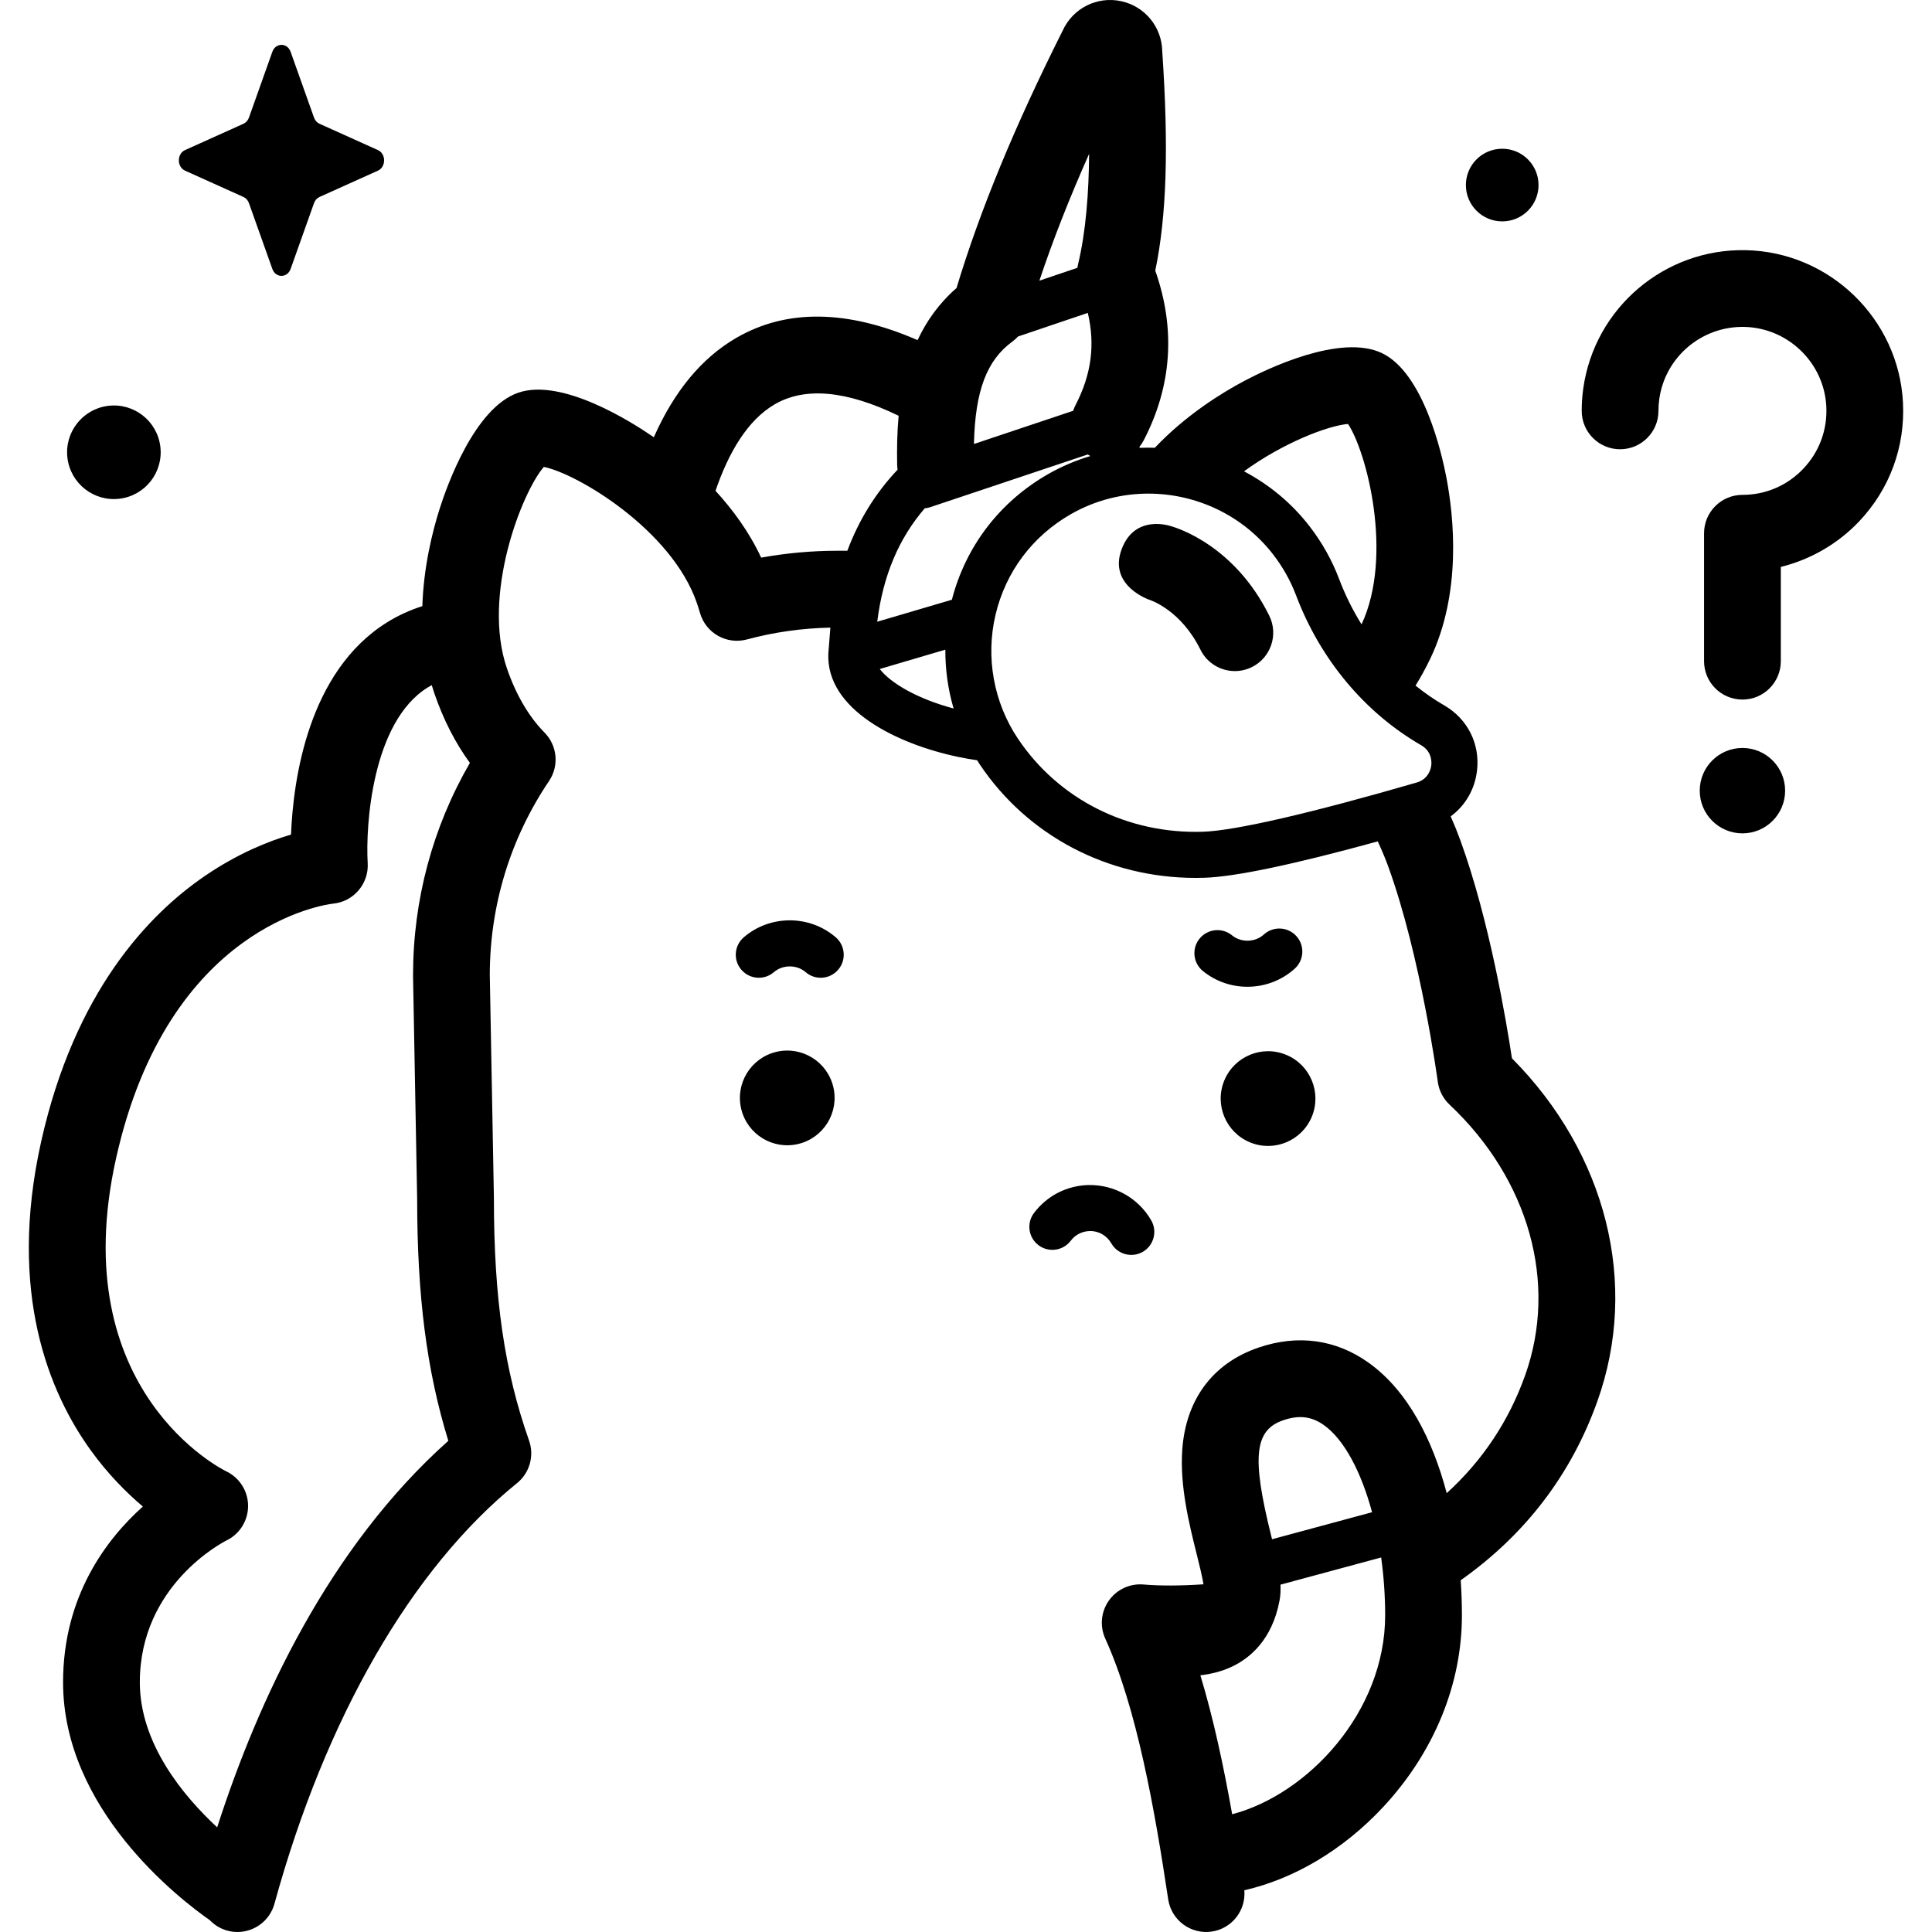 <svg id="Capa_1" enable-background="new 0 0 512 512" height="512" viewBox="0 0 512 512" width="512" xmlns="http://www.w3.org/2000/svg"><g><g><path d="m77.019 13.735 6.197 17.425c.265.746.791 1.337 1.453 1.636l15.481 6.975c2.187.985 2.187 4.47 0 5.455l-15.481 6.975c-.663.299-1.188.89-1.453 1.636l-6.197 17.425c-.876 2.462-3.971 2.462-4.847 0l-6.197-17.425c-.265-.746-.79-1.337-1.453-1.636l-15.481-6.975c-2.187-.985-2.187-4.47 0-5.455l15.481-6.975c.663-.299 1.188-.89 1.453-1.636l6.197-17.425c.876-2.462 3.972-2.462 4.847 0z"/><ellipse cx="30.189" cy="119.794" rx="12.395" ry="12.395" transform="matrix(.993 -.122 .122 .993 -14.411 4.586)"/><path d="m407.729 49.043c0 5.317-4.31 9.627-9.627 9.627s-9.627-4.31-9.627-9.627 4.31-9.626 9.627-9.626c5.317-.001 9.627 4.309 9.627 9.626z"/></g><g><ellipse cx="335.908" cy="291.084" rx="12.549" ry="12.549" transform="matrix(.383 -.924 .924 .383 -61.565 490.029)"/><ellipse cx="208.61" cy="291.084" rx="12.549" ry="12.549" transform="matrix(.973 -.23 .23 .973 -61.297 55.716)"/><path d="m299.805 332.567c-2.117 0-4.174-1.103-5.301-3.071-1.179-2.059-3.348-3.334-5.751-3.25-1.978.046-3.799.978-4.996 2.558-2.034 2.686-5.861 3.215-8.548 1.182-2.687-2.034-3.216-5.862-1.181-8.548 3.457-4.567 8.721-7.261 14.443-7.393 6.827-.127 13.218 3.438 16.625 9.387 1.674 2.925.661 6.653-2.264 8.328-.957.547-1.999.807-3.027.807z"/><path d="m400.679 280.457c-1.442-9.571-5.935-36.503-13.67-57.772-.762-2.096-1.619-4.214-2.558-6.342 3.823-2.804 6.362-7.066 6.965-12.045.863-7.123-2.462-13.778-8.677-17.366 0 0 0 0 0-.001-2.664-1.538-5.2-3.298-7.608-5.235 1.383-2.237 2.682-4.591 3.878-7.082 8.39-17.475 6.295-37.616 4.299-48.066-1.222-6.396-6.062-27.674-17.058-32.955-11-5.281-30.63 4.247-36.385 7.292-6.189 3.275-15.666 9.164-23.821 17.777-1.338-.043-2.678-.032-4.019.024-.019-.097-.031-.194-.05-.292.401-.505.776-1.038 1.084-1.632 7.507-14.444 8.544-29.581 3.098-45.039 3.014-14.498 3.582-32.634 1.851-58.091-.078-6.411-4.558-11.948-10.886-13.317-6.393-1.383-12.825 1.884-15.499 7.799-12.718 25.313-21.937 47.671-28.135 68.22-4.652 4.048-7.965 8.762-10.316 13.804-18.658-8.115-34.807-8.323-48.143-.54-9.11 5.317-16.382 14.119-21.764 26.288-.114-.079-.237-.168-.349-.245-5.409-3.724-23.959-15.565-35.569-11.57-11.61 3.994-18.946 24.744-20.918 31.008-1.877 5.963-4.169 15.216-4.504 25.554-3.296 1.05-6.416 2.472-9.343 4.294-20.945 13.031-24.871 41.676-25.46 56.246-5.918 1.739-14.094 4.988-22.892 11.008-14.87 10.176-34.456 30.641-43.321 70.343-8.966 40.157 2.195 66.658 13.138 81.819 4.545 6.298 9.443 11.211 13.813 14.903-9.7 8.692-21.146 23.777-21.146 46.573 0 33.652 30.759 57.366 38.872 63.036 1.229 1.286 2.803 2.273 4.643 2.778.902.248 1.808.366 2.7.366 4.465 0 8.561-2.964 9.801-7.478 13.542-49.293 36.371-88.88 64.283-111.471 3.346-2.708 4.625-7.23 3.192-11.29-6.529-18.5-9.315-37.691-9.315-64.172 0-.063-.001-.125-.001-.188l-1.09-59.052c.018-18.413 5.446-36.174 15.699-51.371 2.705-4.009 2.213-9.367-1.177-12.817-4.209-4.283-7.566-10.009-9.978-17.019-6.707-19.491 3.958-46.691 9.772-53.405 8.714 1.714 33.859 16.593 40.565 36.08.274.798.542 1.649.843 2.678 1.552 5.31 7.061 8.407 12.406 6.968 7.199-1.938 14.633-2.983 22.124-3.135-.191 2.243-.328 4.534-.533 6.811-.704 14.774 18.017 24.015 34.41 27.452 1.634.343 3.314.635 5.016.882.229.36.446.725.684 1.081 12.708 18.964 33.972 30.1 57.234 30.1.773 0 1.55-.012 2.327-.037 8.155-.26 23.578-3.499 45.931-9.64 1.296 2.804 2.207 5.104 2.772 6.658 8.608 23.671 13.088 56.706 13.132 57.037.31 2.316 1.408 4.457 3.11 6.059 21.079 19.844 28.754 47.346 20.029 71.774-4.34 12.15-11.304 22.577-20.774 31.2-3.736-14.181-10.305-27.141-20.683-34.562-8.66-6.193-18.763-7.58-29.207-4.011-12.097 4.132-19.267 13.759-20.193 27.107-.666 9.615 1.826 19.616 3.83 27.652.654 2.625 1.503 6.03 1.793 7.967-6.125.416-11.651.419-15.886.051-3.599-.313-7.097 1.309-9.185 4.261-2.087 2.951-2.45 6.789-.954 10.08 8.312 18.285 13.094 45.184 16.675 69.085.832 5.555 6.011 9.379 11.564 8.551 5.348-.802 9.083-5.632 8.612-10.947 13.228-3.009 26.284-10.765 36.807-22.074 13.45-14.454 20.857-32.485 20.857-50.771 0-3.017-.105-6.136-.324-9.307 17.102-12.085 29.27-27.974 36.221-47.439 11.109-31.104 2.423-65.615-22.639-90.89zm-291.219-21.828 1.09 59.055c.006 25.783 2.505 45.441 8.262 64.149-31.649 28.214-50.394 68.69-61.261 102.434-9.065-8.419-20.497-22.242-20.497-38.447 0-25.775 22.079-37.134 22.964-37.578 3.523-1.711 5.751-5.294 5.727-9.212-.025-3.917-2.297-7.472-5.841-9.139-.432-.203-42.971-21.004-29.143-82.935 13.829-61.936 55.788-67.286 57.487-67.475 5.456-.515 9.522-5.28 9.195-10.75-.588-9.841 1.125-37.388 15.917-46.554.346-.214.698-.416 1.054-.608.218.732.446 1.463.697 2.192 2.394 6.955 5.547 13.119 9.415 18.411-9.878 17.059-15.065 36.357-15.065 56.269-.002.062-.002.125-.001.188zm247.78-146.274c4.892 7.28 12.112 34.832 3.586 53.111-2.333-3.75-4.333-7.764-5.935-11.999-1.897-5.016-4.546-9.737-7.873-14.035-4.789-6.183-10.743-11.051-17.343-14.527 10.413-7.576 22.22-12.101 27.565-12.55zm-68.613-71.584c-.081 10.177-.832 20.572-2.944 29.324-.01.043-.014.086-.024.129-.046.201-.081.405-.115.609-.008.046-.019.093-.026.14l-10.072 3.406c3.526-10.581 7.896-21.728 13.181-33.608zm-20.304 49.721c.537-.392 1.026-.844 1.485-1.325l18.471-6.245c2.005 8.47.932 16.381-3.267 24.462-.251.483-.447.979-.614 1.48l-26.293 8.797c.324-14.145 3.403-22.2 10.218-27.169zm-46.381 55.465c-6.797 0-13.568.611-20.224 1.822-3.17-6.798-7.531-12.727-12.101-17.711 3.45-10.094 8.457-18.698 15.663-22.904 8.066-4.708 19.097-3.676 32.866 3.02-.409 4.459-.471 8.854-.391 12.992.008.439.054.869.117 1.293-5.838 6.169-10.277 13.354-13.319 21.488zm23.128-11.253c.458-.043.918-.119 1.373-.272l41.821-13.994c.22.152.457.284.69.421-3.799 1.132-7.514 2.698-11.074 4.721-12.883 7.321-21.934 19.137-25.624 33.355l-19.775 5.827c1.491-12.075 5.643-21.992 12.589-30.058zm-11.928 42.587 17.385-5.123c-.03 5.278.703 10.534 2.186 15.588-9.668-2.583-16.694-6.736-19.571-10.465zm85.66 43.129c-19.979.646-38.264-8.584-49.035-24.66-6.437-9.604-8.604-21.57-5.946-32.829 2.694-11.413 9.829-20.91 20.089-26.74 6.392-3.632 13.435-5.377 20.422-5.377 12.561 0 24.942 5.638 33.036 16.09 2.585 3.338 4.64 6.998 6.107 10.879 6.417 16.97 18.194 31.075 33.161 39.717 2.87 1.658 2.764 4.499 2.664 5.33-.101.833-.678 3.624-3.87 4.551-28.053 8.138-48.164 12.77-56.628 13.039zm21.273 155.959c4.199-1.433 7.53-1.03 10.801 1.308 5.337 3.817 9.84 12.316 12.735 23.069l-26.505 7.157c-.079-.317-.152-.616-.233-.941-5.193-20.832-4.445-27.98 3.202-30.593zm-13.54 104.414c-2.228-12.584-4.93-25.275-8.424-36.82 2.619-.317 5.5-.943 8.328-2.275 4.686-2.208 10.685-7.042 12.653-17.535.253-1.35.312-2.749.248-4.213l26.68-7.204c.687 4.935 1.061 10.103 1.061 15.346 0 25.611-20.523 47.454-40.546 52.701z"/><circle cx="461.763" cy="209.533" r="11.314"/><path d="m461.763 185.391c-5.616 0-10.17-4.553-10.17-10.17v-33.908c0-5.617 4.554-10.17 10.17-10.17 6.159 0 11.89-2.464 16.139-6.939 4.246-4.472 6.407-10.337 6.087-16.516-.601-11.572-10.16-20.82-21.762-21.054-11.284-.221-20.951 7.999-22.505 19.135-.143 1.022-.215 2.07-.215 3.117 0 5.617-4.554 10.17-10.17 10.17s-10.17-4.553-10.17-10.17c0-1.985.138-3.981.411-5.931 2.978-21.333 21.524-37.107 43.059-36.658 22.212.448 40.514 18.165 41.665 40.336.613 11.805-3.525 23.019-11.649 31.576-5.633 5.933-12.875 10.087-20.719 12.029v24.982c-.001 5.618-4.554 10.171-10.171 10.171z"/><path d="m201.095 259.115c-1.716 0-3.42-.719-4.627-2.121-2.199-2.554-1.911-6.406.643-8.605 6.957-5.99 17.435-5.986 24.373.007 2.55 2.203 2.831 6.056.629 8.607-2.204 2.55-6.057 2.831-8.607.629-2.357-2.037-6.062-2.033-8.433.007-1.152.99-2.569 1.476-3.978 1.476z"/><path d="m330.569 261.502c-4.195 0-8.393-1.39-11.808-4.189-2.606-2.137-2.987-5.981-.849-8.587 2.136-2.606 5.979-2.988 8.588-.85 2.409 1.976 6.113 1.878 8.428-.224 2.498-2.264 6.355-2.075 8.62.42 2.264 2.496 2.076 6.355-.42 8.62-3.527 3.198-8.042 4.81-12.559 4.81z"/><path d="m327.255 177.843c-3.751 0-7.358-2.083-9.129-5.675-5.139-10.422-13.099-13.075-13.435-13.183 0 0-10.985-3.638-7.493-13.301s13.14-6.238 13.14-6.238c1.701.475 16.886 5.179 26.031 23.727 2.484 5.038.414 11.135-4.624 13.619-1.447.713-2.98 1.051-4.49 1.051z"/></g></g></svg>